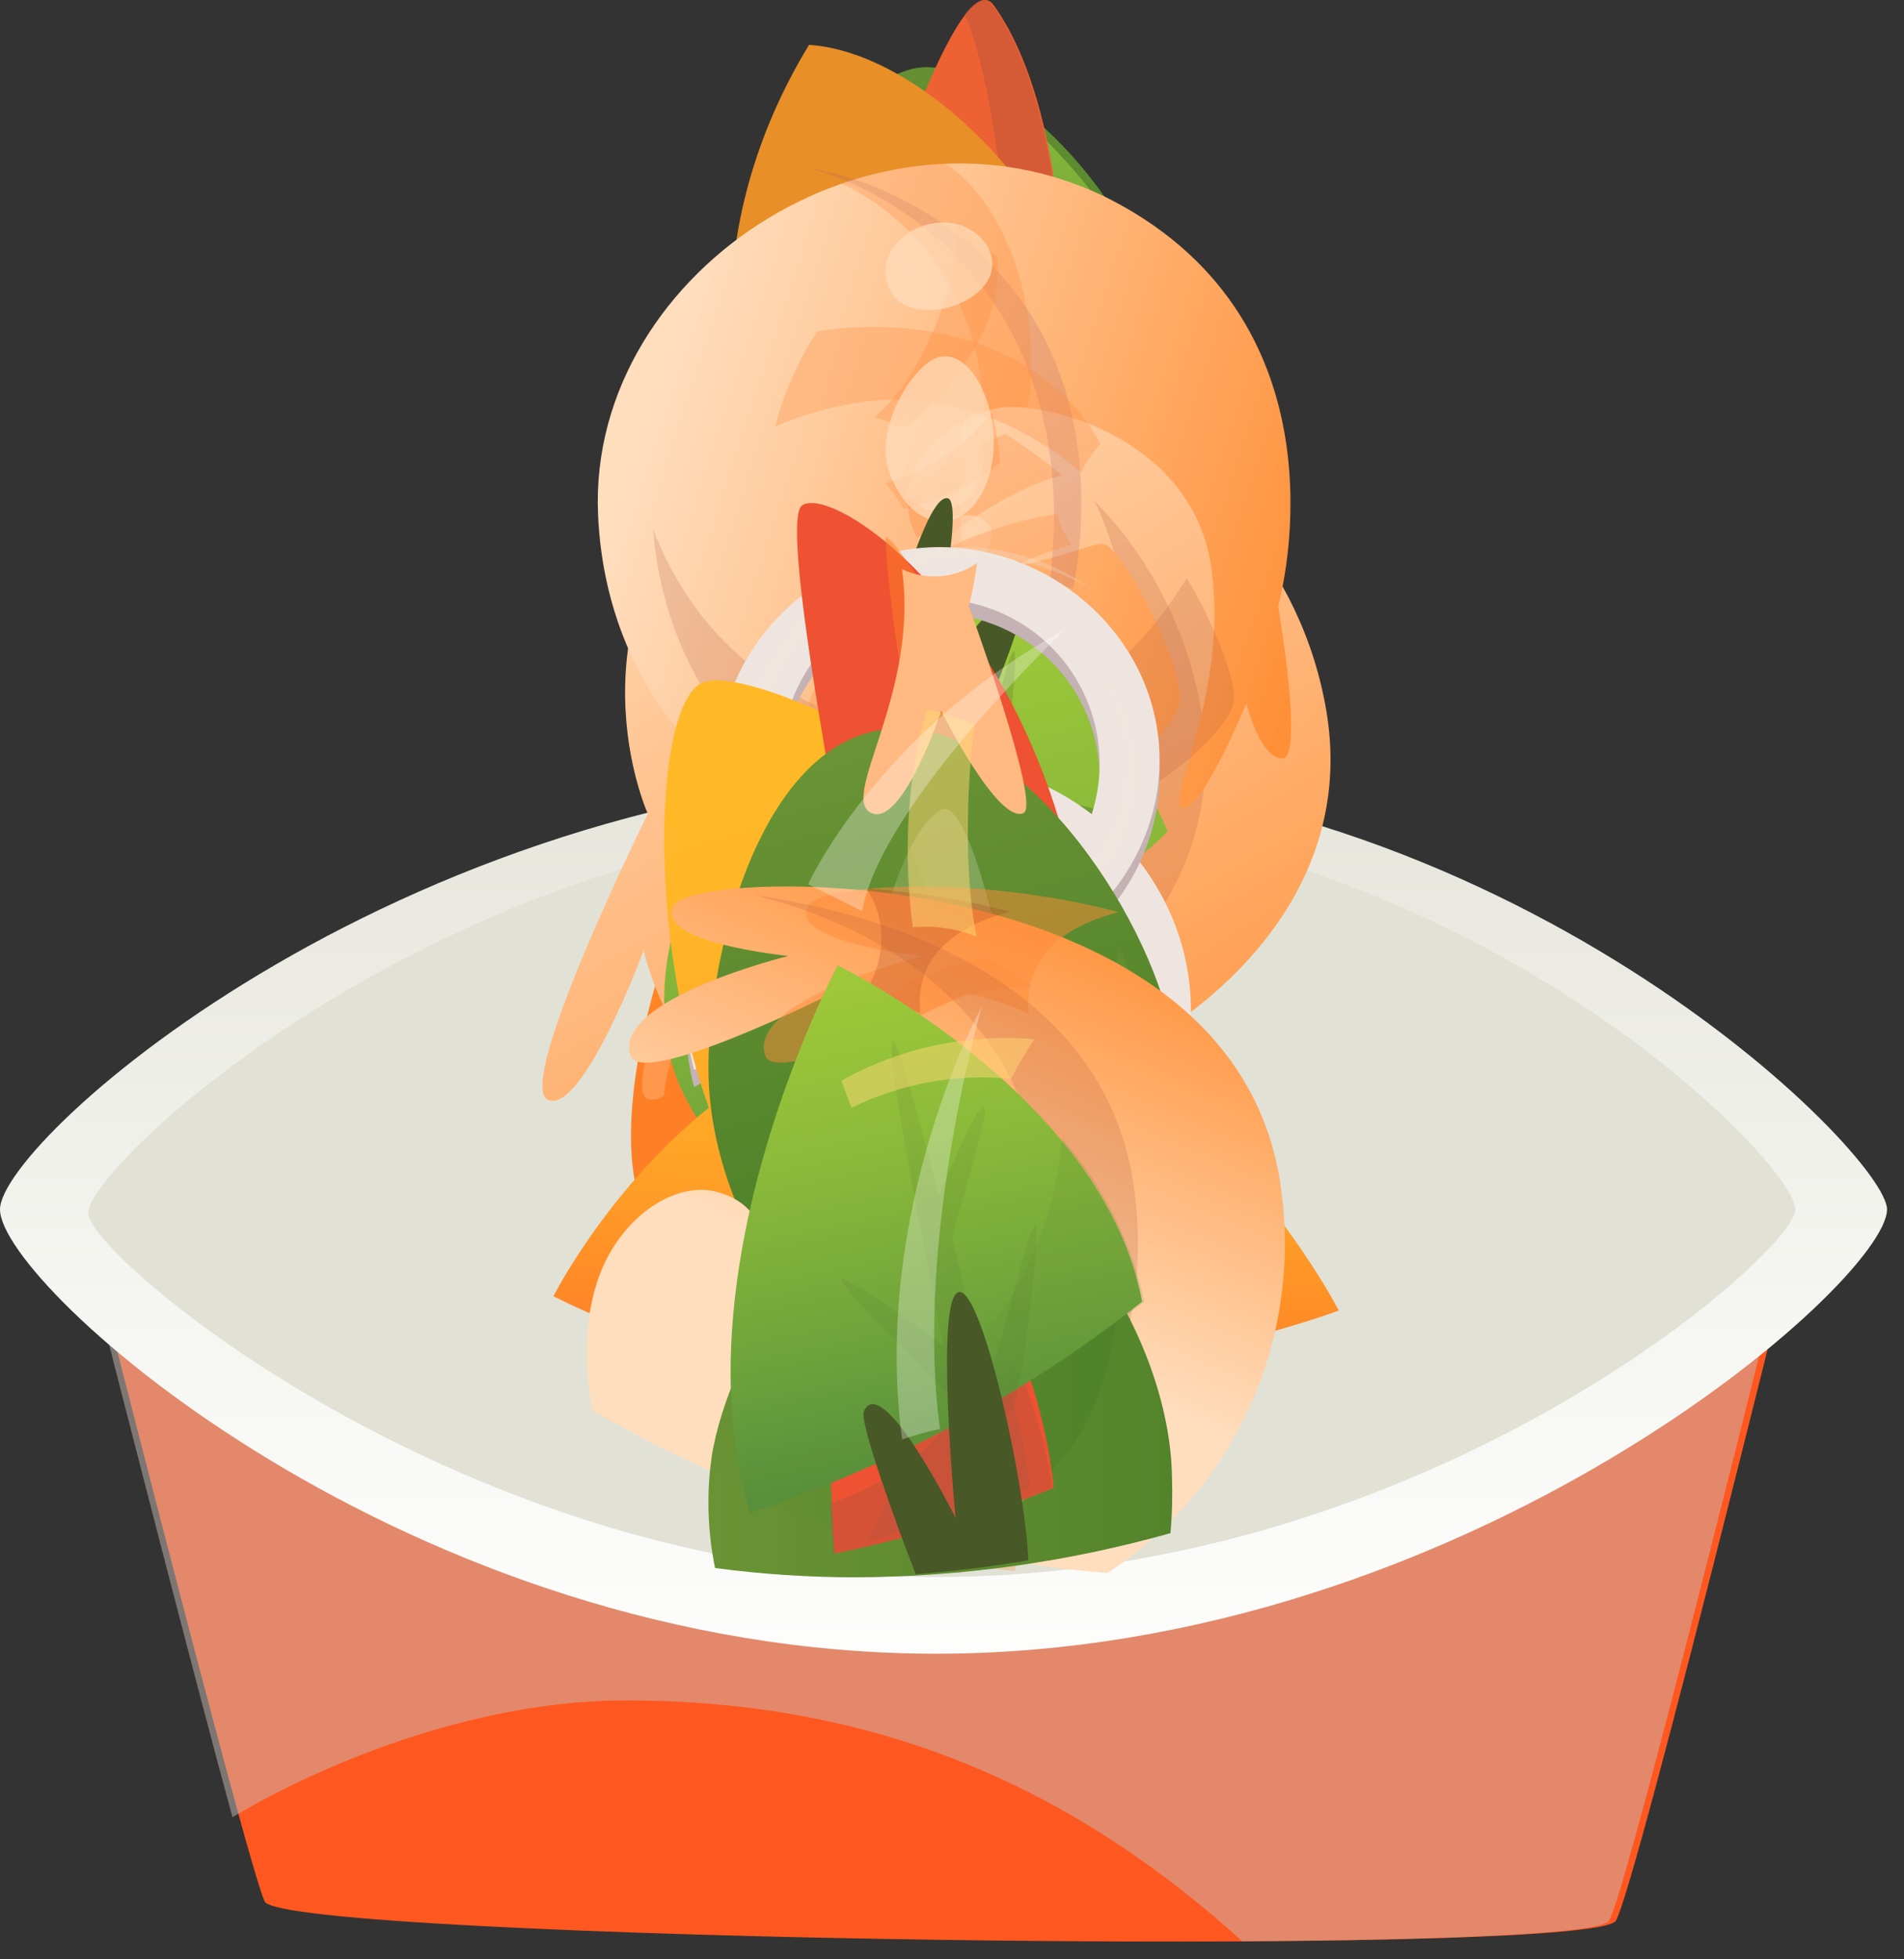 <svg width="35" height="36" viewBox="0 0 35 36" fill="none" xmlns="http://www.w3.org/2000/svg">
<rect x="0" y="0" width="35" height="36" fill="#333333" stroke="none"/>
<g style="mix-blend-mode:overlay" opacity="0.3">
<path d="M17.791 22.63C17.791 22.63 16.987 22.166 16.645 21.484C16.645 21.484 14.852 23.743 15.687 25.227C16.521 26.71 19.011 25.597 19.011 25.597C18.767 25.026 18.611 24.422 18.549 23.804C18.549 23.804 16.384 25.66 16.108 25.135C15.697 24.352 17.791 22.63 17.791 22.63Z" fill="white"/>
</g>
<path d="M16.753 1.27C15.373 1.628 13.308 4.322 13.23 6.316C13.121 9.182 15.316 12.407 17.626 12.279C19.935 12.15 21.928 8.693 21.327 5.842C20.821 3.435 18.151 0.906 16.753 1.27Z" fill="url(#paint0_linear_218_704)"/>
<g style="mix-blend-mode:multiply" opacity="0.3">
<path d="M17.866 9.332C17.866 9.332 17.983 5.059 17.425 3.154C17.15 2.216 17.498 7.13 16.839 11.025C16.18 14.92 17.866 9.332 17.866 9.332Z" fill="#699334"/>
</g>
<g style="mix-blend-mode:multiply" opacity="0.5">
<path d="M20.499 3.905C18.849 5.242 17.703 7.584 17.703 7.584C17.133 4.813 15.025 3.771 14.234 3.58C13.672 4.461 13.263 5.456 13.23 6.316C13.125 9.072 15.149 12.157 17.359 12.279L19.514 11.408C20.878 10.187 21.753 7.859 21.327 5.842C21.168 5.153 20.887 4.497 20.499 3.905Z" fill="#699334"/>
</g>
<path d="M16.895 9.454C16.895 9.454 15.987 4.273 16.376 3.96C16.943 3.486 18.256 8.687 18.256 8.687L16.895 9.454Z" fill="#485827"/>
<path d="M17.983 20.904C17.983 20.904 14.811 16.924 15.073 16.529C15.336 16.135 17.326 17.954 17.326 17.954C17.326 17.954 15.029 14.541 15.161 13.819C15.34 12.832 19.361 17.364 19.361 17.364L17.983 20.904Z" fill="#485827"/>
<path d="M17.029 9.487C17.029 9.487 15.368 3.748 15.716 3.254C16.176 2.597 18.866 8.307 18.866 8.307L17.029 9.487Z" fill="#485827"/>
<path d="M14.285 6.213C14.1 6.2 11.135 15.311 19.604 16.448C19.604 16.442 24.872 6.823 14.285 6.213Z" fill="url(#paint1_linear_218_704)"/>
<path opacity="0.2" d="M17.667 11.876C17.667 11.876 14.94 11.226 15.168 11.454C15.396 11.682 18.235 12.928 18.235 12.928L18.983 14.124L19.571 13.78C19.571 13.78 15.184 6.911 15.062 7.108C14.94 7.305 17.667 11.876 17.667 11.876Z" fill="#485827"/>
<path d="M16.954 12.777C19.784 12.415 20.521 13.17 21.455 10.466C23.362 4.941 17.634 1.231 17.634 1.231C17.634 1.231 12.75 4.225 12.618 9.031C12.548 11.54 15.09 13.015 16.954 12.777Z" fill="url(#paint2_linear_218_704)"/>
<g style="mix-blend-mode:multiply" opacity="0.5">
<path d="M15.276 9.356C15.276 9.356 14.922 6.377 17.744 5.515C20.566 4.652 18.92 9.082 18.92 9.082L15.276 9.356Z" fill="#699334"/>
</g>
<path d="M15.872 8.174C15.872 8.174 18.314 2.07 18.774 2.517C19.126 2.869 18.759 5.419 17.587 8.638L15.872 8.174Z" fill="#485827"/>
<path d="M15.058 8.174C15.058 7.189 17.486 -1.011 18.273 0.104C19.901 2.397 19.651 7.519 19.323 8.502C19.071 9.265 15.058 9.159 15.058 8.174Z" fill="#EE6132"/>
<g style="mix-blend-mode:multiply" opacity="0.4">
<path d="M18.253 0.108C18.121 -0.081 17.939 -0.002 17.73 0.265C18.137 1.107 18.861 4.656 18.249 7.568C18.116 8.199 15.656 7.999 15.058 8.288C15.343 9.169 19.061 9.234 19.303 8.506C19.631 7.519 19.873 2.397 18.253 0.108Z" fill="#AF533E"/>
</g>
<path d="M19.543 4.412C18.214 4.005 15.038 5.429 13.9 7.432C13.546 8.05 13.253 8.7 13.023 9.375C13.31 9.306 13.605 9.271 13.9 9.269C16.204 9.269 17.911 11.153 18.011 13.38C18.021 13.599 18.009 13.819 17.976 14.037C19.118 13.473 20.094 12.623 20.811 11.57C22.388 9.18 20.68 4.762 19.543 4.412Z" fill="url(#paint3_linear_218_704)"/>
<g style="mix-blend-mode:multiply" opacity="0.5">
<path d="M20.809 11.57C22.255 9.377 20.937 5.466 19.83 4.579C20.79 7.686 19.423 9.232 19.423 9.232C17.74 7.084 14.146 6.994 13.9 7.432C13.546 8.05 13.253 8.7 13.023 9.375C13.31 9.306 13.605 9.271 13.9 9.269C16.204 9.269 17.911 11.153 18.011 13.379C18.021 13.599 18.009 13.819 17.976 14.037C19.117 13.473 20.093 12.623 20.809 11.57Z" fill="#699334"/>
</g>
<path d="M1.221 21.161C1.221 21.161 4.528 34.233 4.865 34.937C5.203 35.641 29.308 35.995 29.705 35.289C30.102 34.583 33.415 21.067 33.415 21.067L1.221 21.161Z" fill="#FF5720"/>
<g style="mix-blend-mode:multiply" opacity="0.5">
<path d="M1.628 23.232C2.338 26.012 3.59 30.887 4.273 33.388C6.088 32.31 8.923 31.207 11.631 31.244C16.666 31.272 20.141 33.236 22.837 35.669C26.578 35.647 29.445 35.529 29.579 35.289C29.876 34.76 31.829 26.964 32.776 23.147L1.628 23.232Z" fill="#C7BAB4"/>
</g>
<path d="M0.61 22.217C0.61 22.217 7.435 14.539 17.868 14.539C28.301 14.539 33.813 22.288 33.813 22.288C33.813 22.288 27.709 29.833 17.213 29.833C6.717 29.833 0.61 22.217 0.61 22.217Z" fill="#E1E1D6"/>
<path d="M17.891 14.179C7.568 14.179 0 20.937 0 22.221C0 23.627 7.515 30.385 17.205 30.385C26.94 30.385 34.688 23.558 34.688 22.221C34.688 21.214 27.713 14.179 17.891 14.179ZM17.217 28.975C8.567 28.975 1.62 23.074 1.62 22.29C1.62 21.362 8.518 14.965 17.838 14.965C26.704 14.965 33.004 21.316 33.004 22.225C33.004 23.004 26.285 28.975 17.217 28.975Z" fill="url(#paint4_linear_218_704)"/>
<path d="M14.119 18.699C13.089 13.076 14.933 7.977 18.799 6.337C21.074 8.524 22.586 14.818 16.489 20.282C16.495 20.282 14.355 19.983 14.119 18.699Z" fill="#FF9927"/>
<g style="mix-blend-mode:multiply" opacity="0.3">
<path d="M20.734 10.732L20.715 10.579C20.683 10.598 20.095 10.919 20.054 10.948C18.709 11.924 17.519 13.099 16.526 14.431L15.066 10.012C13.894 12.348 13.52 15.435 14.118 18.699C14.354 19.983 16.495 20.282 16.495 20.282C20.095 17.048 21.037 13.524 20.734 10.732Z" fill="#AF533E"/>
</g>
<path d="M21.065 8.451C20.861 6.524 19.138 5.087 17.237 5.095C15.336 5.104 13.639 6.593 13.448 8.41C13.214 10.649 15.3 12.747 17.591 12.553C19.573 12.397 21.274 10.559 21.065 8.451ZM17.335 11.733C15.66 11.821 14.439 10.376 14.486 8.744C14.541 7.202 15.707 5.977 17.243 6.011C17.985 6.027 18.692 6.329 19.215 6.856C19.738 7.382 20.036 8.091 20.047 8.833C20.057 9.575 19.779 10.292 19.272 10.833C18.764 11.374 18.066 11.697 17.325 11.733H17.335Z" fill="#C4B2B4"/>
<path d="M21.063 8.37C20.859 6.443 19.138 5.008 17.235 5.016C15.332 5.024 13.637 6.514 13.448 8.331C13.214 10.569 15.298 12.667 17.591 12.474C19.571 12.317 21.274 10.47 21.063 8.37ZM17.337 11.646C15.662 11.731 14.443 10.289 14.5 8.657C14.553 7.114 15.709 5.889 17.258 5.924C17.999 5.939 18.706 6.243 19.229 6.769C19.751 7.296 20.049 8.005 20.06 8.746C20.07 9.488 19.792 10.205 19.284 10.746C18.776 11.287 18.078 11.61 17.337 11.646Z" fill="#EFE5E0"/>
<path d="M19.543 10.486C18.214 10.079 15.038 11.493 13.9 13.506C13.547 14.124 13.253 14.775 13.023 15.449C13.311 15.381 13.605 15.346 13.9 15.345C16.204 15.345 17.909 17.227 18.009 19.454C18.018 19.673 18.008 19.893 17.976 20.111C19.117 19.546 20.094 18.697 20.811 17.645C22.386 15.252 20.68 10.832 19.543 10.486Z" fill="#699334"/>
<g style="mix-blend-mode:multiply" opacity="0.3">
<path d="M19.543 10.486C18.214 10.079 15.038 11.493 13.9 13.506C13.547 14.124 13.253 14.775 13.023 15.449C13.311 15.381 13.605 15.346 13.9 15.345C16.204 15.345 17.909 17.227 18.009 19.454C18.018 19.673 18.008 19.893 17.976 20.111C19.117 19.546 20.094 18.697 20.811 17.645C22.386 15.252 20.68 10.832 19.543 10.486Z" fill="#AF533E"/>
</g>
<path d="M19.532 11.807C20.058 11.806 20.579 11.909 21.066 12.11C21.737 5.413 17.539 0.999 14.872 0.824C12.574 4.595 12.904 9.289 16.723 12.944C17.486 12.23 18.487 11.825 19.532 11.807Z" fill="#E88F27"/>
<g style="mix-blend-mode:multiply" opacity="0.4">
<path d="M19.282 4.296C19.189 4.408 19.093 4.514 18.994 4.611C17.893 5.685 16.422 6.294 14.885 6.314C14.394 6.315 13.905 6.253 13.43 6.129C13.615 8.714 14.747 11.141 16.609 12.944C17.372 12.23 18.372 11.825 19.417 11.806C19.943 11.806 20.465 11.909 20.951 12.11C21.27 8.915 20.483 6.239 19.282 4.296Z" fill="#B25519"/>
</g>
<g style="mix-blend-mode:multiply" opacity="0.2">
<path d="M15.601 6.184C14.856 6.183 14.118 6.035 13.43 5.749C13.427 7 13.684 8.239 14.185 9.385C15.418 10.579 17.178 11.131 17.012 10.63C16.692 9.672 16.971 8.431 18.41 8.258C18.872 8.195 19.342 8.227 19.791 8.352C20.241 8.476 20.66 8.691 21.024 8.982C20.836 7.453 20.353 5.974 19.6 4.63C18.499 5.614 17.078 6.167 15.601 6.184Z" fill="#AF533E"/>
</g>
<path d="M19.899 20.131C19.696 19.789 18.414 20.555 17.209 21.43C17.976 19.942 19.346 17.551 18.821 17.026C18.55 16.755 14.651 21.167 14.651 21.167L16.794 23.987C16.794 23.987 20.202 20.66 19.899 20.131Z" fill="#485827"/>
<path d="M22.619 9.293C21.565 8.416 16.754 10.287 14.459 13.243C11.913 16.519 10.841 21.676 12.176 22.677C13.511 23.678 17.493 21.478 20.051 18.404C22.676 15.262 23.351 9.908 22.619 9.293Z" fill="url(#paint5_linear_218_704)"/>
<path d="M14.04 19.527C14.171 19.323 18.576 11.117 19.995 11.825C21.327 12.492 19.288 19.781 17.996 21.977C16.977 23.712 14.04 19.527 14.04 19.527Z" fill="#EE5232"/>
<g style="mix-blend-mode:multiply" opacity="0.3">
<path d="M20.412 12.781C20.369 12.291 20.239 11.947 19.995 11.825C18.57 11.117 14.171 19.329 14.04 19.527C14.04 19.527 15.227 21.216 16.354 22.001C16.535 21.655 16.547 21.391 16.625 20.683C17.015 17.077 19.586 13.443 20.412 12.781Z" fill="#AF533E"/>
</g>
<path d="M13.18 19.344C13.731 19.301 13.057 16.224 13.709 14.664C14.4 12.993 15.849 10.938 17.652 12.454C18.924 13.522 19.076 15.174 15.245 17.087C14.571 17.425 14.997 19.683 16.059 20.253C17.904 21.24 25.273 18.434 24.384 13.078C23.494 7.722 16.781 4.979 13.379 8.37C10.306 11.422 11.908 14.952 11.908 14.952C11.908 14.952 9.437 19.948 10.076 20.21C10.715 20.473 11.832 17.465 11.832 17.465C11.832 17.465 12.288 19.411 13.18 19.344Z" fill="url(#paint6_linear_218_704)"/>
<g style="mix-blend-mode:multiply" opacity="0.3">
<path d="M17.556 12.114C17.707 12.037 17.868 11.981 18.035 11.949C18.128 11.931 17.221 9.751 17.864 6.996C17.527 7.065 17.199 7.168 16.883 7.303C16.47 8.933 16.712 10.66 17.556 12.114Z" fill="#FF8938"/>
</g>
<g style="mix-blend-mode:overlay" opacity="0.5">
<g style="mix-blend-mode:overlay" opacity="0.5">
<path d="M14.144 15.166C14.144 15.166 12.541 11.642 15.613 8.583C17.481 6.721 20.349 6.705 22.703 7.959C20.281 6.479 17.186 6.384 15.21 8.353C12.138 11.406 13.739 14.936 13.739 14.936C13.739 14.936 11.269 19.932 11.908 20.194C11.96 20.21 12.015 20.211 12.068 20.198C12.121 20.186 12.17 20.159 12.209 20.121C12.254 18.992 14.144 15.166 14.144 15.166Z" fill="#FFDEBE"/>
</g>
</g>
<g style="mix-blend-mode:multiply" opacity="0.2">
<path d="M19.109 16.434C18.975 16.324 18.841 16.212 18.702 16.092C18.015 15.438 17.518 14.61 17.266 13.695C17.329 14.123 17.443 14.542 17.605 14.942C17.605 14.942 15.135 19.938 15.774 20.2C16.413 20.463 17.53 17.455 17.53 17.455C17.53 17.455 17.988 19.411 18.879 19.344C19.26 19.315 19.06 17.854 19.109 16.434Z" fill="#AF533E"/>
</g>
<g style="mix-blend-mode:multiply" opacity="0.2">
<path d="M22.083 13.068C21.839 11.609 21.154 10.259 20.119 9.202C20.521 10.053 20.745 10.976 20.776 11.916C20.842 13.386 20.072 15.066 19.049 16.088C17.931 17.178 16.438 17.797 14.877 17.818C14.128 17.817 13.387 17.667 12.696 17.378C12.423 18.107 12.867 19.763 13.758 20.239C15.604 21.23 22.972 18.422 22.083 13.068Z" fill="#AF533E"/>
</g>
<g style="mix-blend-mode:multiply" opacity="0.3">
<path d="M15.245 12.443C15.347 12.527 15.442 12.619 15.53 12.716C16.344 9.867 19.067 8.819 19.518 8.738C19.194 8.455 18.846 8.2 18.479 7.975C18.312 8.03 15.522 9.078 15.058 12.299C15.121 12.344 15.184 12.39 15.245 12.443Z" fill="#FF8938"/>
</g>
<g style="mix-blend-mode:multiply" opacity="0.3">
<path d="M14.264 13.607C14.308 13.831 14.301 14.062 14.244 14.283C15.669 13.925 18.468 14.261 19.885 15.944C20.057 15.546 20.176 15.128 20.241 14.7C19.744 13.915 16.715 12.507 14.264 13.607Z" fill="#FF8938"/>
</g>
<g style="mix-blend-mode:multiply" opacity="0.3">
<path d="M16.037 15.728C15.79 15.936 15.531 16.129 15.261 16.306C16.987 16.997 18.086 19.545 18.184 19.907C18.548 19.765 18.904 19.602 19.25 19.419C18.794 17.211 16.562 15.856 16.037 15.728Z" fill="#FF8938"/>
</g>
<g style="mix-blend-mode:multiply" opacity="0.5">
<path d="M19.274 14.476C18.267 14.794 17.577 14.495 17.15 14.143C17.211 14.416 17.296 14.683 17.402 14.942C17.402 14.942 14.932 19.938 15.571 20.2C16.21 20.463 17.327 17.455 17.327 17.455C17.327 17.455 17.785 19.411 18.676 19.344C19.227 19.301 18.554 16.224 19.205 14.664C19.223 14.594 19.248 14.535 19.274 14.476Z" fill="#FF8938"/>
</g>
<g style="mix-blend-mode:multiply" opacity="0.2">
<path d="M18.403 14.476C17.396 14.794 16.706 14.495 16.279 14.143C16.34 14.416 16.425 14.683 16.531 14.942C17.718 15.37 17.974 17.756 17.866 19.311C18.297 19.028 17.709 16.147 18.332 14.645C18.352 14.594 18.377 14.535 18.403 14.476Z" fill="#972614"/>
</g>
<g style="mix-blend-mode:overlay" opacity="0.5">
<path d="M17.657 14.639C16.918 14.297 15.976 14.853 16.373 15.805C16.438 15.944 16.532 16.067 16.65 16.166C16.768 16.265 16.905 16.337 17.054 16.377C17.202 16.416 17.358 16.423 17.509 16.396C17.66 16.37 17.804 16.31 17.93 16.222C18.023 16.147 18.1 16.055 18.157 15.95C18.214 15.845 18.249 15.73 18.261 15.611C18.272 15.492 18.26 15.372 18.225 15.258C18.19 15.144 18.132 15.038 18.056 14.946C17.948 14.815 17.811 14.71 17.657 14.639Z" fill="#FFDEBE"/>
</g>
<g style="mix-blend-mode:overlay" opacity="0.5">
<path d="M18.282 11.347C18.2 11.119 18.032 10.933 17.814 10.828C17.078 10.47 16.038 11.273 16.329 12.079C16.72 13.158 18.702 12.505 18.282 11.347Z" fill="#FFDEBE"/>
</g>
<g style="mix-blend-mode:overlay" opacity="0.5">
<path d="M18.194 9.658C17.644 8.952 15.923 10.325 16.666 11.068C17.017 11.42 18.511 10.079 18.194 9.658Z" fill="#FFDEBE"/>
</g>
<g style="mix-blend-mode:overlay" opacity="0.5">
<path d="M17.94 7.977C17.35 7.305 15.905 8.535 16.732 9.184C17.688 9.939 18.404 8.504 17.94 7.977Z" fill="#FFDEBE"/>
</g>
<path d="M16.705 9.483C16.479 8.575 17.425 7.704 18.27 7.509C19.114 7.314 21.882 8.012 22.254 10.358C22.626 12.704 21.389 14.773 21.745 14.835C22.101 14.896 22.913 12.92 22.913 12.92C22.913 12.92 23.141 13.9 23.562 13.937C23.984 13.974 23.495 11.137 23.495 11.137C23.495 11.137 24.92 6.182 20.628 3.781C16.337 1.38 10.804 4.892 10.993 9.442C11.15 13.2 14.045 15.652 17.035 15.51C19.548 15.388 21.552 13.538 21.682 12.928C21.812 12.317 20.638 10.05 20.284 9.996C19.93 9.941 17.173 11.361 16.705 9.483Z" fill="url(#paint7_linear_218_704)"/>
<g style="mix-blend-mode:multiply" opacity="0.2">
<path d="M21.816 10.622C21.372 11.326 19.911 13.597 16.991 13.434C14.681 13.306 12.828 11.868 12.006 9.729C12.295 13.321 15.121 15.644 18.027 15.506C20.54 15.388 22.544 13.538 22.674 12.928C22.762 12.521 22.261 11.355 21.816 10.622Z" fill="#AF533E"/>
</g>
<g style="mix-blend-mode:multiply" opacity="0.2">
<path d="M16.786 3.771C16.186 3.434 15.533 3.201 14.855 3.083C17.069 3.693 19.883 6.015 19.295 10.7L19.726 10.816C19.948 9.7 20.432 5.816 16.786 3.771Z" fill="#A45B6C"/>
</g>
<g style="mix-blend-mode:multiply" opacity="0.3">
<path d="M16.279 8.876C16.404 9.024 16.514 9.182 16.608 9.35C17.261 9.212 17.871 8.921 18.389 8.502C18.359 8.192 18.309 7.885 18.238 7.582C17.738 8.209 17.052 8.662 16.279 8.876Z" fill="#FF8938"/>
</g>
<g style="mix-blend-mode:multiply" opacity="0.3">
<path d="M16.075 7.664C16.257 7.721 16.435 7.788 16.609 7.867C17.378 7.316 18.487 5.989 18.33 4.729C18.092 4.502 17.836 4.294 17.565 4.109C17.707 4.973 16.987 6.935 16.075 7.664Z" fill="#FF8938"/>
</g>
<g style="mix-blend-mode:multiply" opacity="0.3">
<path d="M17.509 10.425C17.201 10.475 16.886 10.467 16.581 10.402C16.41 10.75 15.732 13.416 17.222 15.321C17.595 15.222 17.957 15.091 18.307 14.928C16.917 12.928 17.344 10.813 17.509 10.425Z" fill="#FF8938"/>
</g>
<g style="mix-blend-mode:multiply" opacity="0.3">
<path d="M15.465 3.376C15.616 3.435 17.974 4.461 18.086 7.568C18.153 7.545 18.221 7.525 18.29 7.509C18.491 7.472 18.697 7.468 18.9 7.495C19.213 4.935 18.027 3.37 17.366 3.006C16.718 3.037 16.077 3.162 15.465 3.376Z" fill="#FF8938"/>
</g>
<g style="mix-blend-mode:multiply" opacity="0.3">
<path d="M14.244 7.841C14.709 7.638 15.197 7.493 15.697 7.409C17.227 7.153 18.717 7.69 19.869 8.681C19.959 8.488 20.081 8.312 20.231 8.16C19.276 6.386 17.079 5.767 15.025 6.088C14.671 6.626 14.407 7.218 14.244 7.841Z" fill="#FF8938"/>
</g>
<g style="mix-blend-mode:multiply" opacity="0.3">
<path d="M19.454 9.483C19.453 9.468 19.453 9.454 19.454 9.44C18.259 9.625 17.091 10.089 16.216 10.909C15.617 11.471 15.152 12.161 14.855 12.928C15.102 13.297 15.389 13.638 15.709 13.945C15.73 13.856 15.75 13.766 15.777 13.677C16.025 12.849 16.48 12.098 17.099 11.495C17.823 10.783 18.719 10.271 19.7 10.01C19.58 9.854 19.496 9.674 19.454 9.483Z" fill="#FF8938"/>
</g>
<g style="mix-blend-mode:overlay" opacity="0.7">
<path d="M18.234 8.524C18.409 7.562 17.884 6.424 17.272 6.557C16.806 6.656 16.035 7.881 16.354 8.699C16.869 10.022 18.009 9.766 18.234 8.524Z" fill="#FFDEBE"/>
</g>
<g style="mix-blend-mode:overlay" opacity="0.7">
<path d="M18.16 4.542C18.135 4.499 18.106 4.459 18.073 4.422C17.428 3.639 15.965 4.349 16.339 5.287C16.699 6.162 18.659 5.507 18.16 4.542Z" fill="#FFDEBE"/>
</g>
<path d="M16.279 18.448C16.279 18.448 17.323 12.458 18.11 12.569C18.517 12.629 18.36 17.82 18.098 19.002C17.835 20.184 16.279 18.448 16.279 18.448Z" fill="#485827"/>
<path d="M19.812 20.105C18.745 19.535 18.32 17.274 18.998 16.938C20.162 16.356 20.955 15.801 21.464 15.276C20.436 12.808 17.98 10.879 17.98 10.879C17.98 10.879 11.359 14.521 12.301 19.329C12.779 21.794 17.199 24.73 19.03 24.272C21.395 23.682 22.189 22.237 22.402 20.056C21.305 20.359 20.335 20.386 19.812 20.105Z" fill="url(#paint8_linear_218_704)"/>
<path opacity="0.2" d="M17.484 17.276C17.484 17.276 15.856 14.999 15.872 15.321C15.888 15.642 17.219 18.446 17.219 18.446L17.001 19.846L17.671 19.97C17.671 19.97 18.855 11.906 18.633 11.975C18.412 12.045 17.484 17.276 17.484 17.276Z" fill="#485827"/>
<path d="M19.288 20.017C18.655 18.015 16.397 16.977 15.558 16.649C15.251 17.508 15.181 18.434 15.355 19.329C15.479 19.96 15.864 20.622 16.393 21.25C18 21.393 19.687 21.271 19.288 20.017Z" fill="#699334"/>
<g style="mix-blend-mode:multiply" opacity="0.8">
<path d="M18.69 20.105C17.624 19.535 17.199 17.274 17.876 16.938C19.04 16.357 19.834 15.801 20.343 15.276C20.286 15.136 20.221 14.995 20.153 14.869C19.03 14.568 17.26 14.462 15.856 16.114C13.617 18.735 16.401 22.829 16.401 22.829C16.401 22.829 15.07 22.656 13.43 22.439C14.956 23.686 16.865 24.545 17.907 24.282C20.271 23.692 21.065 22.247 21.279 20.066C20.184 20.359 19.213 20.386 18.69 20.105Z" fill="#699334"/>
</g>
<path d="M17.07 15.276C17.62 14.43 19.105 10.885 18.841 10.698C18.637 10.547 17.009 12.667 17.009 12.667C17.009 12.667 17.78 9.208 17.416 9.153C16.934 9.084 16.108 12.637 15.872 13.223C16.336 13.867 16.738 14.555 17.07 15.276Z" fill="#485827"/>
<path d="M13.714 19.503C13.691 19.38 13.84 19.252 13.828 19.124C13.624 17.126 15.124 15.61 17.122 15.585C19.031 15.561 20.474 17.175 20.535 19.045C20.555 19.692 20.178 20.251 19.877 20.795C20.195 21.049 20.874 21.22 21.147 21.495C21.663 20.686 21.922 19.741 21.89 18.782C21.831 16.265 19.611 14.224 17.077 14.32C14.599 14.413 12.576 16.527 12.617 18.957C12.622 19.301 12.67 19.642 12.759 19.974C13.066 19.795 13.385 19.637 13.714 19.503Z" fill="#C4B2B4"/>
<path d="M13.71 19.179C13.687 19.055 13.671 18.93 13.663 18.804C13.524 16.831 15.12 15.286 17.122 15.262C19.031 15.237 20.474 16.851 20.535 18.721C20.555 19.368 20.178 19.928 19.877 20.471C20.195 20.725 20.874 20.896 21.147 21.171C21.664 20.363 21.923 19.417 21.89 18.459C21.831 15.941 19.611 13.9 17.079 13.996C14.599 14.09 12.576 16.204 12.617 18.634C12.623 18.98 12.67 19.326 12.759 19.661C13.064 19.478 13.382 19.317 13.71 19.179Z" fill="#EFE5E0"/>
<path d="M10.174 23.816C10.174 23.816 12.673 18.861 17.209 18.686C21.745 18.511 24.61 24.079 24.61 24.079C24.61 24.079 16.67 27.097 10.174 23.816Z" fill="url(#paint9_linear_218_704)"/>
<g style="mix-blend-mode:multiply" opacity="0.2">
<path d="M20.566 24.917C20.882 23.462 21.085 19.938 19.915 19.938C18.218 19.938 17.424 22.862 17.424 22.862C16.305 20.876 13.633 21.383 13.633 21.383L14.283 24.921C14.283 24.921 16.248 25.108 17.945 25.277C18.825 25.205 19.7 25.085 20.566 24.917Z" fill="#AF533E"/>
</g>
<path d="M21.296 13.866C21.092 11.831 19.261 10.311 17.25 10.321C15.24 10.331 13.445 11.91 13.246 13.825C12.998 16.194 15.201 18.408 17.625 18.204C19.719 18.029 21.52 16.086 21.296 13.866ZM17.358 17.325C15.586 17.415 14.306 15.889 14.357 14.163C14.414 12.535 15.637 11.239 17.273 11.275C18.053 11.298 18.795 11.62 19.343 12.177C19.891 12.732 20.203 13.479 20.214 14.259C20.225 15.04 19.934 15.795 19.402 16.366C18.87 16.937 18.138 17.281 17.358 17.325Z" fill="#C4B2B4"/>
<path d="M21.297 13.597C21.094 11.562 19.262 10.044 17.25 10.053C15.238 10.061 13.447 11.634 13.245 13.557C12.999 15.925 15.203 18.141 17.627 17.936C19.718 17.761 21.519 15.817 21.297 13.597ZM17.358 17.057C15.588 17.148 14.306 15.632 14.358 13.896C14.415 12.268 15.636 10.97 17.272 11.007C18.053 11.029 18.794 11.352 19.343 11.908C19.891 12.464 20.203 13.21 20.214 13.991C20.225 14.771 19.934 15.526 19.402 16.097C18.87 16.669 18.137 17.012 17.358 17.057Z" fill="#EFE5E0"/>
<g style="mix-blend-mode:overlay" opacity="0.5">
<g style="mix-blend-mode:overlay" opacity="0.5">
<path d="M13.945 13.742C14.149 11.819 15.913 10.246 17.95 10.238C18.709 10.238 19.453 10.449 20.099 10.848C19.391 10.328 18.535 10.049 17.657 10.05C15.622 10.05 13.854 11.632 13.652 13.555C13.493 15.089 14.362 16.558 15.652 17.348C14.527 16.527 13.797 15.166 13.945 13.742Z" fill="#EFE5E0"/>
</g>
<g style="mix-blend-mode:overlay" opacity="0.5">
<path d="M20.632 13.634C20.68 14.048 20.644 14.467 20.526 14.867C20.407 15.266 20.208 15.637 19.942 15.958C19.675 16.278 19.347 16.541 18.976 16.731C18.605 16.92 18.199 17.032 17.783 17.061C17.253 17.091 16.725 16.966 16.265 16.7C16.782 17.094 17.422 17.289 18.07 17.252C18.486 17.224 18.891 17.111 19.262 16.921C19.633 16.732 19.962 16.469 20.228 16.148C20.494 15.828 20.693 15.457 20.812 15.057C20.93 14.658 20.967 14.239 20.919 13.825C20.854 13.373 20.689 12.941 20.435 12.562C20.181 12.182 19.845 11.864 19.452 11.632C19.771 11.871 20.039 12.171 20.241 12.515C20.444 12.859 20.577 13.239 20.632 13.634Z" fill="#EFE5E0"/>
</g>
</g>
<path d="M16.472 15.457C16.472 15.457 15.619 12.637 15.947 12.374C16.274 12.112 18.572 16.387 18.572 16.387L18.114 17.7L16.472 15.457Z" fill="#485827"/>
<path d="M14.021 22.386C14.739 23.415 17.507 25.88 21.672 27.485C22.905 26.376 22.689 21.694 20.984 18.265C19.153 14.602 13.671 12.057 12.863 12.568C11.899 13.178 11.864 18.583 13.697 21.845C13.799 22.03 13.909 22.209 14.021 22.386Z" fill="url(#paint10_linear_218_704)"/>
<g style="mix-blend-mode:multiply" opacity="0.2">
<path d="M16.461 15.502C16.111 16.112 14.95 18.481 15.729 22.378C16.638 26.926 19.038 23.701 19.038 23.536C19.038 23.416 19.038 19.724 18.079 17.293C17.608 16.638 17.065 16.037 16.461 15.502Z" fill="#AF533E"/>
</g>
<path d="M20.458 26.677C20.144 20.642 15.289 17.229 14.353 17.809C13.977 18.045 14.628 20.628 15.503 23.338C16.98 24.69 18.65 25.815 20.458 26.677Z" fill="#EE6132"/>
<path opacity="0.7" d="M15.058 18.497C15.152 19.484 15.669 21.379 16.301 23.338C17.308 24.269 18.412 25.088 19.596 25.78C19.085 20.955 16.069 19.016 15.058 18.497Z" fill="#FF7F27"/>
<g style="mix-blend-mode:multiply" opacity="0.4">
<path d="M17.907 20.951C17.605 21.546 17.175 22.065 16.647 22.472C16.119 22.878 15.506 23.162 14.855 23.302L14.867 23.338C16.343 24.69 18.012 25.815 19.818 26.677C19.712 24.631 19.052 22.651 17.907 20.951Z" fill="#AF533E"/>
</g>
<path d="M15.999 20.642C15.517 20.846 16.543 24.193 16.789 25.224C17.326 25.581 17.92 25.939 18.567 26.287C18.209 24.71 16.787 20.314 15.999 20.642Z" fill="#485827"/>
<path d="M21.608 23.78C21.391 21.61 19.439 19.993 17.299 20.003C15.158 20.013 13.265 21.688 13.041 23.735C13.017 23.977 13.017 24.22 13.041 24.461C13.387 24.716 13.77 24.98 14.189 25.249C14.066 24.89 14.009 24.511 14.022 24.132C14.041 23.536 14.223 22.957 14.55 22.459C14.876 21.961 15.334 21.562 15.873 21.308C16.411 21.053 17.009 20.952 17.602 21.015C18.194 21.079 18.757 21.305 19.229 21.668C19.701 22.032 20.064 22.518 20.277 23.074C20.491 23.631 20.546 24.235 20.438 24.821C20.329 25.407 20.061 25.951 19.663 26.394C19.265 26.837 18.752 27.162 18.182 27.333C18.601 27.506 19.034 27.671 19.48 27.827C20.843 27.021 21.785 25.477 21.608 23.78Z" fill="#EFE5E0"/>
<g style="mix-blend-mode:overlay" opacity="0.7">
<g style="mix-blend-mode:overlay" opacity="0.7">
<path d="M13.674 24.028C13.878 21.981 15.77 20.306 17.948 20.296C18.575 20.297 19.195 20.433 19.766 20.692C20.337 20.952 20.847 21.33 21.26 21.802C20.851 21.245 20.317 20.792 19.701 20.479C19.084 20.167 18.403 20.004 17.712 20.003C15.544 20.013 13.662 21.688 13.448 23.735C13.424 23.977 13.424 24.22 13.448 24.462C13.522 24.516 13.597 24.571 13.674 24.624C13.658 24.426 13.658 24.226 13.674 24.028Z" fill="#EFE5E0"/>
</g>
</g>
<path d="M15.793 17.427C15.663 16.377 14.287 9.609 14.743 9.287C15.401 8.83 19.686 11.89 20.034 18.365C20.189 21.214 19.269 20.64 19.269 20.64L15.793 17.427Z" fill="#EE5232"/>
<path opacity="0.5" d="M16.279 9.857C16.297 10.809 16.613 12.767 16.91 14.472C17.543 14.548 18.381 14.552 18.381 14.552C18.214 12.629 16.61 10.018 16.279 9.857Z" fill="#FF7F27"/>
<g style="mix-blend-mode:multiply" opacity="0.5">
<path d="M19.6 18.367C19.427 15.152 18.281 12.779 17.093 11.261C17.147 11.512 17.18 11.766 17.191 12.022C17.26 13.548 16.338 14.922 15.058 15.669C15.207 16.497 15.323 17.154 15.357 17.427L18.835 20.642C18.835 20.642 19.755 21.212 19.6 18.367Z" fill="#AF533E"/>
</g>
<path d="M16.14 13.422C13.918 13.829 12.988 17.64 13.024 19.73C13.077 22.742 15.572 25.996 17.987 25.727C20.403 25.459 22.212 21.731 21.491 18.754C20.93 16.432 18.474 12.985 16.14 13.422Z" fill="url(#paint11_linear_218_704)"/>
<g style="mix-blend-mode:overlay" opacity="0.2">
<path d="M16.774 19.869C16.736 19.68 18.17 20.172 18.791 20.296C18.691 18.398 17.865 14.562 17.293 14.883C16.29 15.449 15.566 19.417 16.001 20.839C16.249 21.653 18.197 21.668 18.661 21.285C18.394 21.157 16.849 20.241 16.774 19.869Z" fill="white"/>
</g>
<g style="mix-blend-mode:multiply" opacity="0.3">
<path d="M17.792 25.434C17.52 20.683 15.938 14.147 16.345 14.804C17.912 17.352 18.38 24.877 18.462 25.347C18.671 26.584 17.924 27.75 17.792 25.434Z" fill="#699334"/>
</g>
<g style="mix-blend-mode:multiply" opacity="0.5">
<path d="M21.047 18.754C20.927 18.28 20.762 17.819 20.552 17.378C20.294 23.023 16.242 23.554 13.43 22.811C14.374 24.584 15.98 25.902 17.553 25.727C19.956 25.459 21.767 21.731 21.047 18.754Z" fill="#699334"/>
</g>
<path d="M16.033 14.944C16.602 15.164 17.302 13.064 17.302 13.064C17.302 13.064 18.344 15.148 18.814 14.94C19.144 14.794 17.809 11.133 17.809 11.133C17.877 10.874 17.928 10.611 17.962 10.345C17.762 10.484 17.529 10.567 17.286 10.587C17.043 10.607 16.8 10.562 16.58 10.457C16.904 12.763 15.39 14.698 16.033 14.944Z" fill="#FFB981"/>
<path d="M20.358 28.904C21.496 28.154 22.4 27.099 22.966 25.86C23.531 24.62 23.736 23.246 23.556 21.895C22.791 15.742 12.857 15.933 12.399 16.621C11.941 17.309 14.491 17.565 14.491 17.565C14.491 17.565 11.248 18.361 11.589 19.397C11.793 20.007 15.301 18.249 15.301 18.249C20.429 19.47 18.667 24.354 16.522 24.504C15.454 24.581 14.766 23.855 14.345 23.11C13.923 22.366 13.751 22.066 13.205 21.906C12.595 21.724 11.801 22.109 11.299 22.878C10.751 23.706 10.688 24.895 10.892 25.914C13.786 27.601 17.02 28.623 20.358 28.904Z" fill="url(#paint12_linear_218_704)"/>
<g style="mix-blend-mode:multiply" opacity="0.5">
<path d="M14.876 16.621C14.416 17.307 16.968 17.565 16.968 17.565C16.968 17.565 13.724 18.361 14.066 19.397C14.269 20.007 17.777 18.251 17.777 18.251C18.166 18.34 18.547 18.465 18.913 18.623C18.842 18.013 19.045 17.154 20.563 16.759C17.853 16.045 15.112 16.267 14.876 16.621Z" fill="#FF8938"/>
</g>
<g style="mix-blend-mode:multiply" opacity="0.3">
<path d="M18.102 17.594C17.874 17.638 17.648 17.696 17.427 17.767C16.758 17.962 16.167 18.361 15.736 18.908C15.617 19.066 15.526 19.242 15.465 19.429C15.615 19.571 15.751 19.727 15.872 19.895C16.029 19.528 16.264 19.2 16.562 18.934C16.859 18.668 17.211 18.47 17.594 18.355C18.038 18.204 18.502 18.123 18.971 18.115C18.694 17.922 18.403 17.748 18.102 17.594Z" fill="#FF8938"/>
</g>
<g style="mix-blend-mode:multiply" opacity="0.3">
<path d="M19.272 22.266C18.452 21.662 17.438 21.38 16.424 21.474C15.87 21.518 15.334 21.686 14.855 21.965C14.823 22.25 14.754 22.529 14.651 22.797C15.049 22.606 15.464 22.453 15.89 22.339C16.386 22.234 16.899 22.241 17.392 22.359C17.885 22.477 18.345 22.704 18.739 23.023C19.156 23.359 19.491 23.785 19.718 24.27C19.814 23.79 19.859 23.301 19.854 22.811C19.677 22.612 19.482 22.43 19.272 22.266Z" fill="#FF8938"/>
</g>
<g style="mix-blend-mode:overlay" opacity="0.7">
<path d="M17.934 23.373C16.839 22.648 15.838 24.622 16.481 25.267C17.439 26.226 19.265 24.256 17.934 23.373Z" fill="#FFDEBE"/>
</g>
<g style="mix-blend-mode:overlay" opacity="0.5">
<path d="M17.72 25.072C17.583 24.978 17.423 24.925 17.258 24.919C16.273 24.889 16.275 26.24 16.989 26.6C17.828 27.025 18.898 25.853 17.72 25.072Z" fill="#FFDEBE"/>
</g>
<g style="mix-blend-mode:overlay" opacity="0.4">
<path d="M17.536 22.917C16.675 22.917 16.401 23.818 17.027 24.17C17.772 24.59 18.366 22.917 17.536 22.917Z" fill="#FFDEBE"/>
</g>
<g style="mix-blend-mode:overlay" opacity="0.4">
<path d="M17.884 19.972C17.86 19.861 17.811 19.758 17.739 19.669C17.668 19.581 17.577 19.511 17.473 19.464C17.37 19.418 17.257 19.396 17.143 19.401C17.03 19.405 16.919 19.437 16.82 19.492C16.179 19.856 16.521 20.967 17.254 20.957C17.801 20.951 18.039 20.491 17.884 19.972Z" fill="#FFDEBE"/>
</g>
<g style="mix-blend-mode:multiply" opacity="0.2">
<path d="M18.57 16.749C17.703 16.527 16.818 16.385 15.925 16.324C16.11 16.598 16.207 16.922 16.203 17.252C16.197 17.616 16.081 17.971 15.872 18.269C16.229 18.357 16.578 18.474 16.916 18.619C16.849 18.015 17.052 17.144 18.57 16.749Z" fill="#972614"/>
</g>
<g style="mix-blend-mode:multiply" opacity="0.3">
<path d="M17.39 25.9C17.797 26.791 17.907 27.79 17.703 28.749C18.015 28.794 18.332 28.832 18.654 28.865C18.904 27.526 18.493 25.92 17.764 25.045C17.416 24.612 16.982 24.255 16.49 23.995C16.452 23.975 16.411 23.959 16.372 23.942C16.223 24.085 16.054 24.206 15.872 24.303C16.454 24.624 17.154 25.351 17.39 25.9Z" fill="#FF8938"/>
</g>
<g style="mix-blend-mode:multiply" opacity="0.3">
<path d="M17.087 27.491C17.513 27.077 17.848 26.578 18.071 26.027C18.294 25.476 18.401 24.885 18.383 24.291C18.178 24.184 17.99 24.047 17.825 23.884C17.773 24.244 17.696 24.6 17.596 24.95C17.34 25.737 16.861 26.434 16.218 26.954C16.171 26.995 16.124 27.034 16.075 27.07C16.403 27.217 16.739 27.357 17.087 27.491Z" fill="#FF8938"/>
</g>
<g style="mix-blend-mode:multiply" opacity="0.2">
<path d="M20.855 21.895C20.408 18.306 16.843 16.875 13.855 16.444C16.704 17.14 19.17 19.089 19.162 22.388C19.122 23.921 18.516 25.385 17.461 26.498C16.428 27.501 15.07 28.101 13.633 28.189C14.949 28.552 16.296 28.79 17.657 28.901C18.794 28.152 19.698 27.098 20.264 25.859C20.83 24.619 21.035 23.246 20.855 21.895Z" fill="#AF533E"/>
</g>
<g style="mix-blend-mode:multiply" opacity="0.3">
<path d="M18.064 22.642C15.203 24.014 14.576 27.658 14.658 28.663C15.268 28.769 15.903 28.851 16.55 28.904C17.538 28.252 18.352 27.368 18.919 26.329C19.487 25.291 19.791 24.129 19.806 22.945C19.456 22.396 18.917 22.231 18.064 22.642Z" fill="#A45B6C"/>
</g>
<path d="M21.516 28.169C21.546 27.831 21.555 27.491 21.543 27.151C21.518 24.506 19.243 21.175 17.231 21.263C15.481 21.338 13.387 24.791 13.084 26.757C12.986 27.439 13.007 28.134 13.145 28.81C13.995 28.923 14.852 28.98 15.711 28.981C17.674 28.974 19.627 28.701 21.516 28.169Z" fill="url(#paint13_linear_218_704)"/>
<g style="mix-blend-mode:overlay" opacity="0.2">
<path d="M15.937 26.879C15.666 26.559 16.208 23.845 18.147 22.681C18.54 22.447 19.095 27.09 18.851 27.528C18.607 27.965 16.47 27.512 15.937 26.879Z" fill="white"/>
</g>
<g style="mix-blend-mode:multiply" opacity="0.5">
<g style="mix-blend-mode:multiply" opacity="0.5">
<path d="M21.542 27.143C21.493 25.978 21.155 24.843 20.56 23.841C20.11 29.538 14.604 28.433 13.055 26.974C12.992 27.586 13.023 28.203 13.145 28.806C13.995 28.919 14.852 28.976 15.71 28.977C17.674 28.969 19.627 28.695 21.516 28.163C21.546 27.824 21.555 27.483 21.542 27.143Z" fill="#699334"/>
</g>
</g>
<path d="M16.031 20.467C15.268 20.849 15.15 26.218 15.343 28.543C16.718 28.263 18.065 27.86 19.368 27.339C19.09 24.323 16.656 20.156 16.031 20.467Z" fill="#EE5232"/>
<g style="mix-blend-mode:multiply" opacity="0.3">
<path d="M16.857 24.852C16.91 25.992 16.544 27.233 15.949 28.311C16.962 28.055 17.956 27.732 18.926 27.345C18.648 24.325 16.214 20.162 15.589 20.473C15.54 20.501 15.497 20.54 15.465 20.587C16.373 21.798 16.79 23.348 16.857 24.852Z" fill="#AF533E"/>
</g>
<g style="mix-blend-mode:multiply" opacity="0.4">
<path d="M18.324 24.05C18.165 25.721 16.847 27.133 15.261 27.616C15.276 27.957 15.294 28.271 15.316 28.543C16.691 28.263 18.038 27.86 19.341 27.339C19.23 26.466 18.823 25.231 18.324 24.05Z" fill="#AF533E"/>
</g>
<path d="M15.399 17.738C15.399 17.738 12.424 23.299 13.788 27.794C16.397 26.929 18.835 25.616 20.995 23.916C20.275 20.107 15.399 17.738 15.399 17.738Z" fill="url(#paint14_linear_218_704)"/>
<g style="mix-blend-mode:multiply" opacity="0.2">
<path d="M19.52 20.913C19.154 25.308 15.125 26.909 13.633 26.995C13.687 27.265 13.755 27.532 13.837 27.794C16.443 26.928 18.879 25.616 21.036 23.916C20.796 22.802 20.274 21.768 19.52 20.913Z" fill="#699334"/>
</g>
<g style="mix-blend-mode:multiply" opacity="0.1">
<path d="M19.027 22.524C18.895 22.524 18.392 24.87 18.124 25.454C17.951 24.736 17.717 23.623 17.499 22.72C17.702 21.991 18.213 20.361 18.087 20.331C17.961 20.3 17.401 21.623 17.259 21.971C16.852 20.39 16.483 19.055 16.408 19.122C16.227 19.268 17.342 24.726 17.342 24.726C17.342 24.726 15.332 23.249 15.472 23.538C15.613 23.827 17.491 25.656 17.491 25.656L17.658 26.392C17.995 26.222 18.321 26.045 18.63 25.87C18.87 24.954 19.137 22.524 19.027 22.524Z" fill="#485827"/>
</g>
<path d="M17.629 23.739C17.173 23.81 17.566 27.89 17.566 27.89C17.566 27.89 16.209 25.17 15.879 25.935C15.797 26.12 16.439 27.915 16.833 28.922C17.539 28.871 18.231 28.784 18.903 28.669C18.844 27.221 18.05 23.674 17.629 23.739Z" fill="#485827"/>
<path opacity="0.5" d="M17.923 13.322C17.642 13.191 17.346 13.096 17.041 13.038C16.443 14.981 16.781 17.038 16.781 17.038C17.18 17.001 17.582 17.06 17.953 17.211C17.705 16.061 17.782 14.149 17.923 13.322Z" fill="#FFD975"/>
<g style="mix-blend-mode:overlay" opacity="0.3">
<path d="M15.848 16.743L14.855 16.247C14.855 16.247 16.122 13.453 19.576 11.566C19.576 11.575 16.196 14.759 15.848 16.743Z" fill="white"/>
</g>
<g style="mix-blend-mode:overlay" opacity="0.3">
<path d="M17.28 26.254C16.802 22.795 18.051 18.487 18.051 18.487C18.051 18.487 16.016 22.18 16.582 26.447C16.811 26.37 17.044 26.305 17.28 26.254Z" fill="white"/>
</g>
<path opacity="0.5" d="M18.584 19.822C18.714 19.572 18.858 19.33 19.014 19.095C17.781 18.987 16.545 19.252 15.465 19.857L15.652 20.355C16.561 19.907 17.576 19.722 18.584 19.822Z" fill="#FFD975"/>
<defs>
<linearGradient id="paint0_linear_218_704" x1="17.113" y1="0.448" x2="17.341" y2="7.002" gradientUnits="userSpaceOnUse">
<stop stop-color="#699334"/>
<stop offset="1" stop-color="#4B7F28"/>
</linearGradient>
<linearGradient id="paint1_linear_218_704" x1="15.874" y1="3.816" x2="18.772" y2="18.3" gradientUnits="userSpaceOnUse">
<stop stop-color="#A3CD39"/>
<stop offset="0.17" stop-color="#9DC839"/>
<stop offset="0.41" stop-color="#8BBA3A"/>
<stop offset="0.69" stop-color="#6DA23B"/>
<stop offset="1" stop-color="#44823D"/>
</linearGradient>
<linearGradient id="paint2_linear_218_704" x1="16.181" y1="-5.156" x2="17.434" y2="11.304" gradientUnits="userSpaceOnUse">
<stop stop-color="#A3CD39"/>
<stop offset="0.17" stop-color="#9DC839"/>
<stop offset="0.41" stop-color="#8BBA3A"/>
<stop offset="0.69" stop-color="#6DA23B"/>
<stop offset="1" stop-color="#44823D"/>
</linearGradient>
<linearGradient id="paint3_linear_218_704" x1="18.182" y1="3.828" x2="16.869" y2="11.693" gradientUnits="userSpaceOnUse">
<stop stop-color="#699334"/>
<stop offset="1" stop-color="#4B7F28"/>
</linearGradient>
<linearGradient id="paint4_linear_218_704" x1="17.343" y1="11.717" x2="17.343" y2="31.927" gradientUnits="userSpaceOnUse">
<stop stop-color="#E1E1D6"/>
<stop offset="0.57" stop-color="#F4F4F0"/>
<stop offset="1" stop-color="white"/>
</linearGradient>
<linearGradient id="paint5_linear_218_704" x1="21.994" y1="8.76" x2="13.659" y2="21.22" gradientUnits="userSpaceOnUse">
<stop stop-color="#FFB927"/>
<stop offset="0.23" stop-color="#FFB327"/>
<stop offset="0.55" stop-color="#FFA127"/>
<stop offset="0.93" stop-color="#FF8327"/>
<stop offset="0.97" stop-color="#FF7F27"/>
</linearGradient>
<linearGradient id="paint6_linear_218_704" x1="21.681" y1="23.649" x2="11.78" y2="7.031" gradientUnits="userSpaceOnUse">
<stop stop-color="#FF9038"/>
<stop offset="1" stop-color="#FFDEBE"/>
</linearGradient>
<linearGradient id="paint7_linear_218_704" x1="24.157" y1="11.489" x2="11.858" y2="7.491" gradientUnits="userSpaceOnUse">
<stop stop-color="#FF9038"/>
<stop offset="1" stop-color="#FFDEBE"/>
</linearGradient>
<linearGradient id="paint8_linear_218_704" x1="15.205" y1="8.935" x2="18.693" y2="26.378" gradientUnits="userSpaceOnUse">
<stop stop-color="#A3CD39"/>
<stop offset="0.17" stop-color="#9DC839"/>
<stop offset="0.41" stop-color="#8BBA3A"/>
<stop offset="0.69" stop-color="#6DA23B"/>
<stop offset="1" stop-color="#44823D"/>
</linearGradient>
<linearGradient id="paint9_linear_218_704" x1="17.805" y1="17.579" x2="17.305" y2="25.29" gradientUnits="userSpaceOnUse">
<stop stop-color="#FFB927"/>
<stop offset="0.23" stop-color="#FFB327"/>
<stop offset="0.55" stop-color="#FFA127"/>
<stop offset="0.93" stop-color="#FF8327"/>
<stop offset="0.97" stop-color="#FF7F27"/>
</linearGradient>
<linearGradient id="paint10_linear_218_704" x1="15.458" y1="13.959" x2="19.102" y2="25.894" gradientUnits="userSpaceOnUse">
<stop stop-color="#FFB927"/>
<stop offset="0.23" stop-color="#FFB327"/>
<stop offset="0.55" stop-color="#FFA127"/>
<stop offset="0.93" stop-color="#FF8327"/>
<stop offset="0.97" stop-color="#FF7F27"/>
</linearGradient>
<linearGradient id="paint11_linear_218_704" x1="15.849" y1="13.813" x2="18.185" y2="23.328" gradientUnits="userSpaceOnUse">
<stop stop-color="#699334"/>
<stop offset="1" stop-color="#4B7F28"/>
</linearGradient>
<linearGradient id="paint12_linear_218_704" x1="19.778" y1="16.381" x2="16.536" y2="23.892" gradientUnits="userSpaceOnUse">
<stop stop-color="#FF9038"/>
<stop offset="1" stop-color="#FFDEBE"/>
</linearGradient>
<linearGradient id="paint13_linear_218_704" x1="13.023" y1="25.115" x2="21.547" y2="25.115" gradientUnits="userSpaceOnUse">
<stop stop-color="#699334"/>
<stop offset="1" stop-color="#4B7F28"/>
</linearGradient>
<linearGradient id="paint14_linear_218_704" x1="15.395" y1="15.956" x2="17.89" y2="28.431" gradientUnits="userSpaceOnUse">
<stop stop-color="#A3CD39"/>
<stop offset="0.17" stop-color="#9DC839"/>
<stop offset="0.41" stop-color="#8BBA3A"/>
<stop offset="0.69" stop-color="#6DA23B"/>
<stop offset="1" stop-color="#44823D"/>
</linearGradient>
</defs>
</svg>
